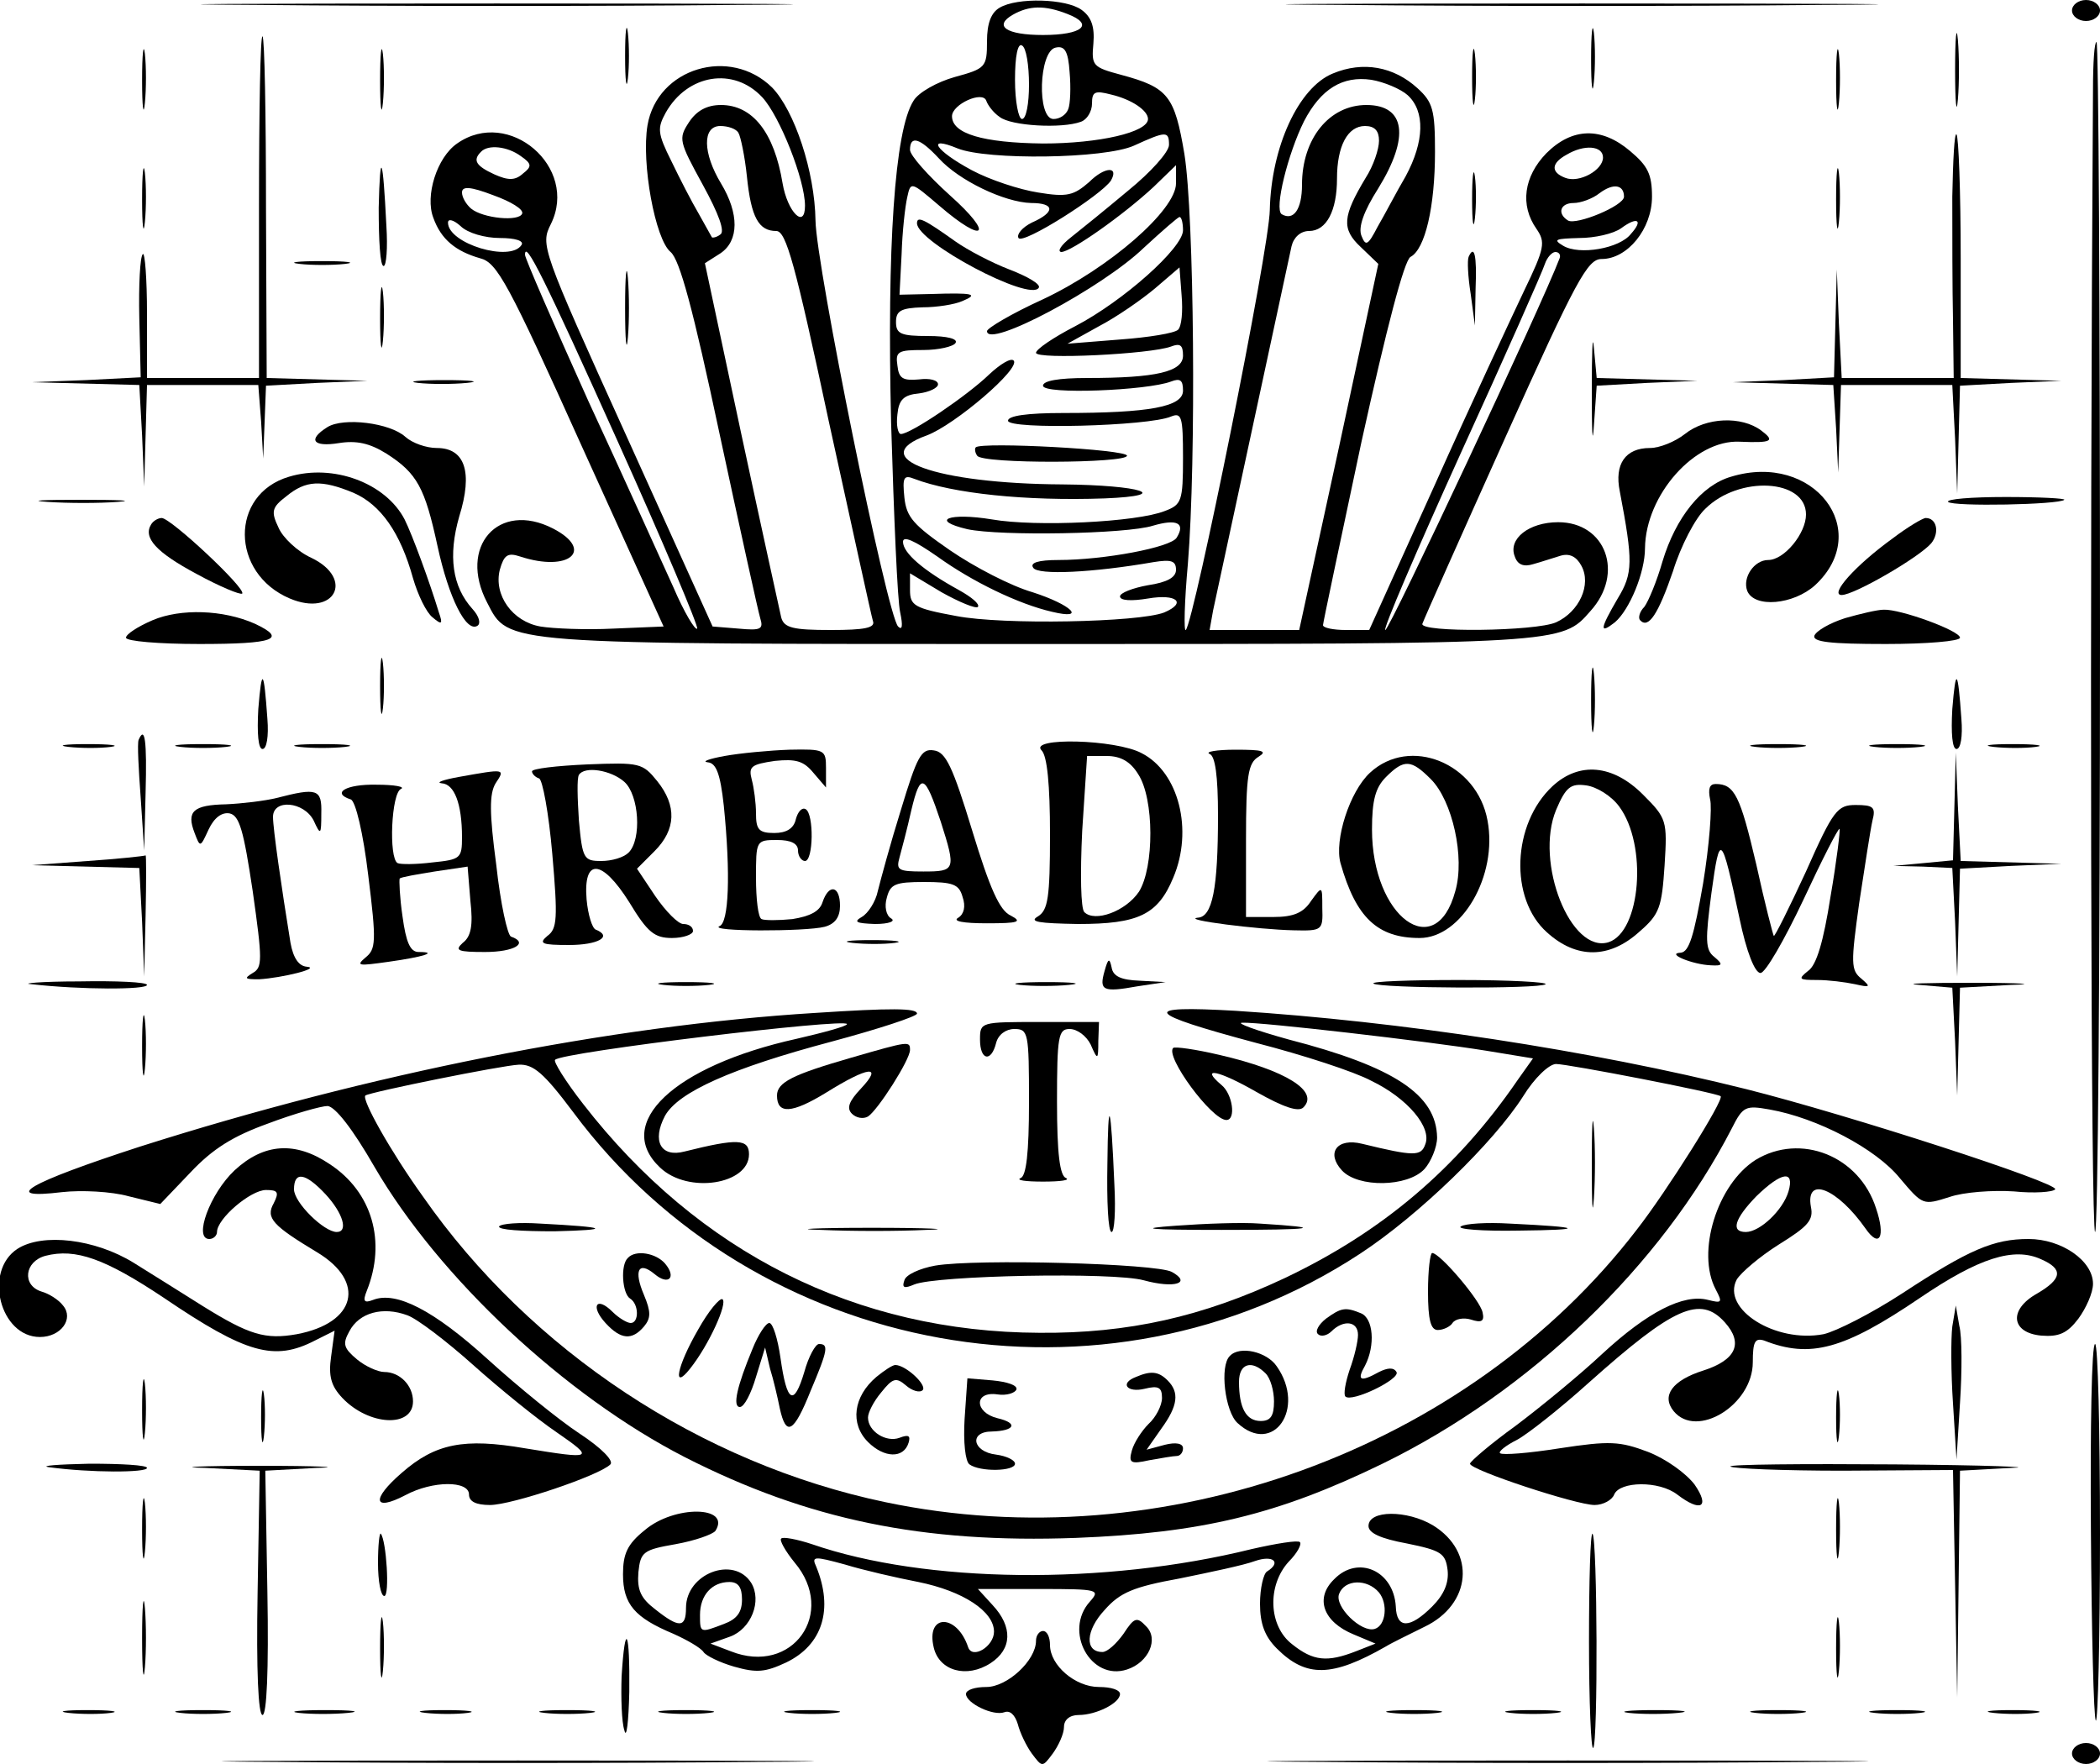 <?xml version="1.0" standalone="no"?>
<!DOCTYPE svg PUBLIC "-//W3C//DTD SVG 20010904//EN"
 "http://www.w3.org/TR/2001/REC-SVG-20010904/DTD/svg10.dtd">
<svg version="1.0" xmlns="http://www.w3.org/2000/svg"
 width="300pt" height="252pt" viewBox="0 0 300 252"
 preserveAspectRatio="xMidYMid meet">
<g transform="translate(0,252) scale(0.1,-0.1)"
fill="#000000" stroke="none">
<path d="M367 2513 c189 -2 497 -2 685 0 189 1 35 2 -342 2 -377 0 -531 -1
-343 -2z"/>
<path d="M1428 2509 c-12 -7 -18 -22 -18 -48 0 -37 -2 -39 -46 -51 -25 -7 -52
-22 -59 -34 -27 -42 -38 -209 -32 -460 4 -133 9 -254 13 -271 4 -19 3 -26 -3
-20 -16 17 -117 515 -118 580 -1 70 -30 157 -62 190 -60 59 -164 28 -178 -54
-9 -54 11 -163 33 -181 13 -11 32 -81 70 -260 29 -135 55 -253 58 -263 5 -16
1 -18 -31 -15 l-37 3 -123 272 c-122 269 -123 273 -108 303 40 81 -60 167
-134 115 -29 -20 -46 -75 -34 -106 11 -31 32 -48 67 -58 24 -6 40 -35 144
-266 l118 -260 -72 -3 c-39 -2 -86 0 -104 3 -40 7 -67 45 -58 81 6 21 11 25
29 19 70 -23 107 9 47 40 -78 40 -136 -26 -94 -106 31 -60 16 -59 789 -59 749
0 746 0 787 47 49 54 22 127 -46 127 -42 0 -72 -24 -62 -49 4 -12 13 -15 26
-11 11 3 29 9 39 12 13 4 23 -1 30 -14 15 -27 -3 -66 -36 -81 -29 -13 -196
-15 -191 -2 2 6 55 125 118 265 102 227 118 256 138 256 37 0 72 43 72 89 0
32 -6 44 -31 65 -41 35 -83 34 -120 -3 -32 -33 -38 -74 -14 -108 13 -19 12
-27 -18 -89 -18 -38 -76 -162 -127 -276 l-94 -208 -33 0 c-18 0 -33 3 -33 7 0
3 25 121 55 262 36 163 61 259 70 264 21 11 35 72 35 150 0 60 -3 71 -25 91
-34 31 -78 39 -121 21 -49 -20 -88 -105 -90 -195 -1 -58 -108 -587 -120 -600
-3 -3 -2 40 3 95 12 147 9 498 -5 585 -14 83 -23 95 -90 113 -41 11 -43 13
-40 45 2 24 -3 38 -17 48 -22 16 -92 18 -117 3z m97 -9 c39 -15 21 -30 -35
-30 -53 0 -71 13 -43 29 23 13 45 14 78 1z m-55 -101 c0 -27 -4 -49 -10 -49
-5 0 -10 25 -10 56 0 34 4 53 10 49 6 -3 10 -28 10 -56z m56 -35 c-3 -8 -12
-14 -21 -14 -24 0 -21 97 3 102 13 3 18 -5 20 -35 2 -22 1 -46 -2 -53z m-437
17 c25 -27 61 -118 61 -155 0 -34 -25 -9 -32 32 -12 73 -43 112 -88 112 -20 0
-35 -8 -46 -25 -15 -23 -14 -27 20 -89 23 -42 32 -67 25 -71 -5 -4 -11 -5 -12
-4 -1 2 -10 18 -19 34 -10 17 -27 50 -39 75 -20 40 -20 47 -8 69 31 55 97 66
138 22z m922 3 c25 -23 24 -66 -3 -116 -13 -22 -30 -55 -40 -72 -14 -27 -17
-28 -23 -13 -5 12 3 35 24 68 45 73 39 119 -17 119 -53 0 -92 -48 -92 -114 0
-35 -12 -52 -29 -42 -11 7 9 87 32 133 24 46 55 65 96 59 18 -3 42 -13 52 -22z
m-583 -31 c16 -13 89 -17 116 -7 9 3 16 15 16 26 0 17 4 19 27 13 30 -7 53
-23 53 -35 0 -19 -70 -35 -150 -35 -86 1 -130 14 -130 39 0 17 44 37 49 22 2
-6 10 -17 19 -23z m-373 -23 c3 -5 9 -33 12 -62 6 -59 17 -78 42 -78 14 0 27
-47 75 -272 33 -150 61 -279 63 -285 4 -10 -12 -13 -60 -13 -54 0 -67 3 -71
18 -2 9 -28 127 -57 262 l-52 244 22 14 c27 18 27 57 1 100 -26 43 -27 82 -1
82 11 0 23 -4 26 -10z m915 -11 c0 -12 -8 -36 -19 -53 -33 -55 -35 -73 -7 -99
l25 -24 -56 -261 -57 -262 -64 0 -64 0 5 28 c51 236 108 502 112 520 3 13 13
22 25 22 25 0 40 29 40 75 0 46 15 75 40 75 14 0 20 -7 20 -21z m-300 -6 c0
-10 -26 -39 -58 -65 -31 -26 -68 -56 -82 -67 -14 -11 -20 -20 -14 -21 14 0 89
53 132 93 l32 31 0 -26 c0 -38 -95 -121 -191 -166 -44 -20 -79 -41 -79 -45 0
-26 165 62 224 119 26 24 49 44 51 44 3 0 5 -9 5 -19 0 -25 -85 -101 -154
-137 -31 -16 -56 -33 -56 -38 0 -10 164 -2 193 9 13 5 17 2 17 -13 0 -23 -38
-32 -137 -32 -41 0 -63 -4 -63 -11 0 -13 149 -7 183 6 13 5 17 2 17 -13 0 -23
-47 -32 -171 -32 -52 0 -79 -4 -79 -11 0 -13 201 -8 233 6 15 6 17 0 17 -59 0
-62 -2 -67 -26 -76 -40 -16 -184 -23 -247 -12 -61 10 -90 -1 -35 -14 47 -10
227 -7 265 5 34 10 47 4 34 -17 -8 -14 -104 -32 -169 -32 -29 0 -41 -4 -36
-11 6 -11 86 -7 172 8 25 4 32 2 32 -11 0 -11 -13 -18 -40 -22 -22 -4 -40 -11
-40 -16 0 -6 16 -7 40 -3 41 7 56 -6 23 -20 -36 -14 -230 -18 -297 -5 -60 11
-66 15 -66 37 l0 24 45 -27 c25 -14 49 -24 52 -21 3 4 -9 14 -27 24 -51 28
-80 53 -80 69 0 9 16 2 49 -21 50 -36 116 -68 164 -79 50 -12 28 10 -28 28
-31 9 -83 36 -118 60 -52 36 -62 47 -65 75 -3 29 -1 33 14 27 55 -21 159 -32
272 -28 99 4 52 19 -60 20 -182 1 -283 38 -194 70 40 15 135 96 124 107 -4 4
-19 -5 -35 -20 -31 -30 -112 -85 -126 -85 -4 0 -7 12 -5 28 2 21 9 28 31 30
15 2 27 8 27 13 0 6 -12 9 -27 7 -23 -2 -29 1 -31 20 -3 20 1 22 37 22 22 0
43 5 46 10 4 6 -12 10 -39 10 -39 0 -46 3 -46 20 0 16 7 20 38 21 20 0 46 4
57 9 24 10 15 12 -45 10 l-45 -1 3 58 c1 32 5 68 8 81 5 23 5 23 46 -12 65
-56 79 -42 15 15 -31 28 -57 57 -57 65 0 21 14 17 41 -12 29 -32 94 -63 132
-64 34 0 35 -13 1 -28 -14 -7 -22 -17 -19 -22 6 -10 118 61 132 82 12 21 -9
20 -31 -2 -22 -19 -31 -22 -73 -15 -26 4 -69 18 -95 32 -52 28 -66 50 -20 31
42 -17 210 -15 252 4 46 21 50 21 50 1z m-926 -16 c16 -11 16 -15 3 -25 -11
-10 -21 -10 -41 -1 -26 12 -31 20 -19 32 10 11 38 8 57 -6z m1546 -2 c0 -18
-34 -37 -54 -29 -21 8 -20 21 2 33 25 15 52 13 52 -4z m-1544 -80 c-4 -12 -56
-7 -73 7 -7 6 -13 16 -13 23 0 9 11 9 45 -4 25 -9 43 -20 41 -26z m1574 24 c0
-13 -68 -41 -80 -34 -16 10 -11 25 8 25 10 0 27 6 37 14 20 15 35 12 35 -5z
m-1606 -59 c22 0 35 -4 31 -10 -16 -25 -105 2 -105 32 0 6 8 4 18 -5 10 -10
35 -17 56 -17z m1616 6 c-16 -21 -74 -31 -97 -17 -15 9 -11 10 23 11 22 0 49
6 60 14 23 17 32 12 14 -8z m-1446 -300 c64 -142 114 -261 112 -264 -3 -3 -19
24 -34 59 -16 35 -70 155 -121 265 -50 111 -91 205 -91 210 0 22 27 -32 134
-270z m1344 265 c-25 -66 -243 -531 -249 -531 -4 0 45 114 108 253 63 138 117
260 120 270 3 9 10 17 15 17 5 0 8 -4 6 -9z m-545 -102 c-5 -5 -42 -11 -83
-14 l-75 -6 45 25 c25 13 61 38 80 54 l35 30 3 -40 c2 -23 0 -44 -5 -49z"/>
<path d="M1310 2201 c0 -27 162 -113 174 -92 3 5 -16 16 -42 26 -26 10 -60 28
-77 40 -45 32 -55 37 -55 26z"/>
<path d="M1394 1881 c-2 -2 -1 -8 2 -12 7 -12 214 -11 214 0 0 9 -207 20 -216
12z"/>
<path d="M1917 2513 c189 -2 497 -2 686 0 188 1 34 2 -343 2 -377 0 -531 -1
-343 -2z"/>
<path d="M2960 2505 c0 -8 9 -15 20 -15 11 0 20 7 20 15 0 8 -9 15 -20 15 -11
0 -20 -7 -20 -15z"/>
<path d="M893 2440 c0 -36 2 -50 4 -32 2 17 2 47 0 65 -2 17 -4 3 -4 -33z"/>
<path d="M2273 2435 c0 -38 2 -53 4 -32 2 20 2 52 0 70 -2 17 -4 1 -4 -38z"/>
<path d="M2793 2420 c0 -47 2 -66 4 -42 2 23 2 61 0 85 -2 23 -4 4 -4 -43z"/>
<path d="M203 2405 c0 -38 2 -53 4 -32 2 20 2 52 0 70 -2 17 -4 1 -4 -38z"/>
<path d="M370 2227 l0 -247 -80 0 -80 0 0 92 c0 50 -3 88 -6 85 -4 -4 -6 -45
-5 -91 l2 -85 -78 -4 -78 -3 77 -2 77 -2 4 -72 3 -73 2 73 2 72 79 0 80 0 4
-52 3 -53 2 52 2 52 73 4 72 3 -72 2 -72 2 -1 242 c0 133 -2 244 -5 246 -3 3
-5 -106 -5 -241z"/>
<path d="M543 2405 c0 -38 2 -53 4 -32 2 20 2 52 0 70 -2 17 -4 1 -4 -38z"/>
<path d="M2103 2410 c0 -36 2 -50 4 -32 2 17 2 47 0 65 -2 17 -4 3 -4 -33z"/>
<path d="M2623 2405 c0 -38 2 -53 4 -32 2 20 2 52 0 70 -2 17 -4 1 -4 -38z"/>
<path d="M2990 2393 c-5 -740 -3 -1633 3 -1633 4 0 7 383 7 850 0 468 -2 850
-5 850 -3 0 -5 -30 -5 -67z"/>
<path d="M2789 2239 c0 -52 0 -131 1 -176 l1 -83 -80 0 -80 0 -4 78 -3 77 -2
-77 -2 -77 -72 -4 -73 -3 72 -2 72 -2 4 -62 3 -63 2 63 2 62 80 0 79 0 4 -77
3 -78 2 77 2 77 73 4 72 3 -72 2 -72 2 0 171 c0 95 -3 174 -6 177 -3 3 -5 -37
-6 -89z"/>
<path d="M203 2235 c0 -38 2 -53 4 -32 2 20 2 52 0 70 -2 17 -4 1 -4 -38z"/>
<path d="M541 2223 c0 -46 2 -83 7 -83 4 0 6 26 4 57 -5 101 -9 111 -11 26z"/>
<path d="M2623 2235 c0 -38 2 -53 4 -32 2 20 2 52 0 70 -2 17 -4 1 -4 -38z"/>
<path d="M2103 2235 c0 -33 2 -45 4 -27 2 18 2 45 0 60 -2 15 -4 0 -4 -33z"/>
<path d="M893 2080 c0 -47 2 -66 4 -42 2 23 2 61 0 85 -2 23 -4 4 -4 -43z"/>
<path d="M2098 2153 c-2 -5 -1 -28 3 -53 l6 -45 1 53 c2 48 -2 63 -10 45z"/>
<path d="M428 2143 c17 -2 47 -2 65 0 17 2 3 4 -33 4 -36 0 -50 -2 -32 -4z"/>
<path d="M543 2065 c0 -38 2 -53 4 -32 2 20 2 52 0 70 -2 17 -4 1 -4 -38z"/>
<path d="M2274 1960 c0 -58 1 -79 3 -48 l4 57 72 4 72 3 -72 2 -72 2 -4 43
c-2 23 -3 -5 -3 -63z"/>
<path d="M597 1973 c18 -2 50 -2 70 0 21 2 7 4 -32 4 -38 0 -55 -2 -38 -4z"/>
<path d="M468 1910 c-29 -18 -21 -29 16 -23 25 4 44 0 68 -15 44 -28 55 -49
73 -132 16 -74 41 -124 57 -114 5 3 3 13 -7 24 -29 32 -35 76 -19 132 20 64 8
98 -32 98 -15 0 -35 7 -45 16 -22 20 -88 28 -111 14z"/>
<path d="M2407 1900 c-14 -11 -36 -20 -50 -20 -35 0 -51 -23 -43 -62 19 -100
19 -117 -3 -153 -25 -43 -27 -52 -4 -34 21 18 43 71 43 106 1 76 71 155 135
152 47 -2 51 1 31 16 -28 21 -79 19 -109 -5z"/>
<path d="M413 1839 c-85 -25 -84 -138 1 -174 64 -27 93 28 31 58 -20 9 -41 29
-47 43 -11 23 -10 29 11 45 28 23 50 24 96 5 39 -17 67 -57 85 -122 7 -24 19
-49 28 -56 13 -11 15 -10 9 7 -13 43 -38 111 -49 133 -27 52 -102 80 -165 61z"/>
<path d="M2473 1839 c-42 -12 -79 -58 -98 -121 -8 -28 -20 -57 -26 -65 -7 -7
-9 -16 -6 -19 12 -13 26 9 47 70 11 36 32 76 46 89 48 48 144 43 144 -8 0 -27
-31 -65 -54 -65 -20 0 -37 -25 -30 -44 10 -25 66 -20 97 8 84 78 -2 191 -120
155z"/>
<path d="M68 1803 c29 -2 74 -2 100 0 26 2 2 3 -53 3 -55 0 -76 -1 -47 -3z"/>
<path d="M2783 1803 c7 -7 159 -4 166 3 2 2 -35 4 -84 4 -49 0 -85 -3 -82 -7z"/>
<path d="M216 1771 c-12 -19 7 -40 65 -71 33 -18 62 -30 65 -28 6 7 -102 108
-115 108 -5 0 -12 -4 -15 -9z"/>
<path d="M2704 1751 c-54 -39 -91 -81 -73 -81 18 0 111 54 128 74 12 15 8 36
-8 36 -4 0 -26 -13 -47 -29z"/>
<path d="M218 1634 c-21 -9 -38 -20 -38 -25 0 -5 47 -9 105 -9 107 0 126 7 79
29 -45 20 -106 22 -146 5z"/>
<path d="M2636 1637 c-22 -7 -41 -18 -44 -25 -3 -9 22 -12 102 -12 58 0 106 4
106 9 0 10 -85 41 -109 40 -9 0 -34 -6 -55 -12z"/>
<path d="M543 1540 c0 -36 2 -50 4 -32 2 17 2 47 0 65 -2 17 -4 3 -4 -33z"/>
<path d="M2273 1520 c0 -41 2 -58 4 -37 2 20 2 54 0 75 -2 20 -4 3 -4 -38z"/>
<path d="M369 1507 c-2 -35 0 -57 6 -57 6 0 9 18 7 43 -5 71 -8 75 -13 14z"/>
<path d="M2789 1507 c-2 -35 0 -57 6 -57 6 0 9 18 7 43 -5 71 -8 75 -13 14z"/>
<path d="M198 1463 c-2 -5 0 -42 3 -83 l5 -75 2 83 c2 74 -1 96 -10 75z"/>
<path d="M98 1453 c18 -2 45 -2 60 0 15 2 0 4 -33 4 -33 0 -45 -2 -27 -4z"/>
<path d="M258 1453 c17 -2 47 -2 65 0 17 2 3 4 -33 4 -36 0 -50 -2 -32 -4z"/>
<path d="M428 1453 c17 -2 47 -2 65 0 17 2 3 4 -33 4 -36 0 -50 -2 -32 -4z"/>
<path d="M1488 1448 c8 -8 12 -49 12 -120 0 -91 -3 -108 -17 -117 -14 -8 1
-10 57 -11 86 0 114 13 136 66 29 68 8 151 -45 178 -37 20 -162 23 -143 4z
m138 -34 c23 -35 23 -133 1 -168 -19 -28 -63 -44 -78 -29 -5 5 -6 54 -3 116
l7 107 28 0 c20 0 34 -8 45 -26z"/>
<path d="M2508 1453 c17 -2 47 -2 65 0 17 2 3 4 -33 4 -36 0 -50 -2 -32 -4z"/>
<path d="M2678 1453 c17 -2 47 -2 65 0 17 2 3 4 -33 4 -36 0 -50 -2 -32 -4z"/>
<path d="M2848 1453 c18 -2 45 -2 60 0 15 2 0 4 -33 4 -33 0 -45 -2 -27 -4z"/>
<path d="M1035 1440 c-22 -4 -33 -8 -24 -9 12 -1 18 -16 23 -62 10 -99 7 -167
-6 -172 -18 -8 123 -8 150 -1 15 4 22 14 22 30 0 29 -16 32 -25 5 -4 -13 -18
-20 -43 -24 -20 -2 -40 -2 -44 0 -5 2 -8 29 -8 59 0 53 0 54 30 54 20 0 30 -5
30 -15 0 -8 5 -15 10 -15 12 0 13 67 1 74 -5 3 -11 -3 -14 -14 -3 -14 -14 -20
-31 -20 -22 0 -26 5 -26 28 0 15 -3 37 -6 48 -5 19 -1 22 33 27 30 3 41 0 55
-17 l18 -21 0 28 c0 26 -2 27 -52 26 -29 -1 -71 -5 -93 -9z"/>
<path d="M1287 1363 c-15 -48 -29 -100 -33 -116 -3 -15 -14 -32 -23 -37 -12
-7 -8 -9 19 -10 20 0 30 4 23 8 -7 4 -10 17 -6 30 5 19 12 22 53 22 41 0 50
-3 55 -21 5 -14 2 -25 -6 -30 -9 -5 7 -8 41 -8 45 0 51 2 34 11 -16 7 -30 39
-55 121 -28 92 -38 113 -55 115 -18 3 -24 -9 -47 -85z m57 -17 c22 -69 21 -71
-25 -71 -36 0 -39 2 -34 20 3 11 11 41 17 68 13 54 19 52 42 -17z"/>
<path d="M1728 1443 c8 -3 12 -31 12 -88 0 -105 -8 -145 -29 -146 -24 -3 87
-17 137 -18 41 -1 42 0 41 32 0 32 0 32 -16 10 -11 -17 -25 -23 -54 -23 l-39
0 0 110 c0 93 3 110 18 119 13 8 6 10 -33 10 -27 0 -44 -3 -37 -6z"/>
<path d="M1957 1416 c-29 -27 -51 -96 -42 -129 22 -78 53 -107 113 -107 60 0
112 89 97 168 -15 82 -111 121 -168 68z m87 -9 c31 -31 49 -112 35 -160 -28
-104 -119 -37 -119 88 0 42 5 60 20 75 26 26 36 25 64 -3z"/>
<path d="M2792 1368 l-2 -77 -42 -4 -43 -4 42 -1 42 -2 4 -77 3 -78 2 77 2 77
73 4 72 3 -72 2 -72 2 -4 78 -3 77 -2 -77z"/>
<path d="M760 1418 c0 -3 4 -8 10 -10 5 -1 14 -50 19 -108 8 -92 7 -107 -7
-117 -13 -11 -8 -13 31 -13 41 0 63 12 38 22 -5 2 -11 21 -13 43 -5 60 22 58
61 -4 26 -43 36 -51 61 -51 16 0 30 5 30 10 0 6 -6 10 -14 10 -7 0 -25 18 -40
40 l-26 39 25 25 c31 31 32 65 4 100 -21 26 -25 27 -100 24 -44 -2 -79 -6 -79
-10z m132 -15 c21 -19 25 -82 6 -101 -7 -7 -24 -12 -39 -12 -25 0 -27 3 -32
58 -2 31 -3 60 0 65 8 13 46 7 65 -10z"/>
<path d="M655 1410 c-22 -4 -33 -8 -24 -9 18 -1 29 -29 29 -77 0 -30 -2 -32
-42 -36 -24 -3 -46 -3 -50 -1 -13 7 -9 101 5 106 6 3 -9 6 -35 6 -44 1 -65
-12 -37 -21 7 -2 18 -49 25 -108 12 -96 11 -106 -4 -118 -14 -12 -10 -12 33
-6 50 7 72 14 43 14 -12 0 -18 14 -23 51 -4 27 -5 52 -4 54 2 2 25 6 50 10
l47 7 4 -49 c4 -35 1 -51 -11 -60 -12 -11 -7 -13 32 -13 42 0 63 13 37 22 -5
2 -15 47 -21 102 -10 75 -10 102 -1 117 14 21 14 21 -53 9z"/>
<path d="M2218 1397 c-58 -54 -62 -161 -8 -209 42 -38 89 -38 132 1 29 25 32
35 36 95 4 64 3 67 -31 101 -43 43 -91 47 -129 12z m95 -29 c41 -55 31 -179
-15 -194 -54 -17 -106 114 -75 189 14 33 21 38 43 35 15 -2 36 -15 47 -30z"/>
<path d="M2443 1378 c3 -11 -1 -65 -10 -120 -13 -75 -20 -98 -32 -99 -22 -1
17 -17 43 -18 17 -1 18 1 5 12 -13 10 -13 24 -4 92 12 87 14 85 40 -37 10 -48
22 -78 30 -78 7 0 34 47 61 104 27 58 50 103 52 102 1 -2 -4 -45 -13 -97 -10
-64 -20 -98 -32 -106 -15 -12 -13 -13 13 -13 16 0 40 -3 54 -6 22 -5 23 -4 9
8 -15 12 -15 22 -3 108 8 52 16 105 19 118 5 19 1 22 -24 22 -26 0 -32 -7 -71
-95 -24 -52 -45 -94 -46 -92 -1 1 -13 47 -25 102 -23 98 -31 115 -58 115 -9 0
-11 -7 -8 -22z"/>
<path d="M395 1380 c-16 -4 -49 -8 -72 -9 -47 -1 -57 -10 -45 -41 8 -21 8 -21
20 5 8 17 19 25 30 23 14 -3 20 -24 33 -111 14 -99 14 -109 0 -117 -13 -8 -11
-9 9 -9 33 2 90 16 68 18 -11 1 -19 12 -23 34 -13 80 -25 163 -25 180 0 26 44
22 58 -5 10 -22 11 -21 11 10 1 35 -6 37 -64 22z"/>
<path d="M125 1290 l-80 -6 77 -2 77 -2 4 -77 3 -78 2 88 c1 48 1 86 0 85 -2
-1 -39 -5 -83 -8z"/>
<path d="M1218 1173 c18 -2 45 -2 60 0 15 2 0 4 -33 4 -33 0 -45 -2 -27 -4z"/>
<path d="M1578 1133 c-8 -28 -3 -31 47 -22 l40 6 -37 2 c-26 1 -38 6 -40 19
-3 14 -5 13 -10 -5z"/>
<path d="M45 1114 c71 -8 165 -8 165 -1 0 4 -44 6 -97 5 -54 0 -85 -3 -68 -4z"/>
<path d="M948 1113 c17 -2 47 -2 65 0 17 2 3 4 -33 4 -36 0 -50 -2 -32 -4z"/>
<path d="M1457 1113 c18 -2 50 -2 70 0 21 2 7 4 -32 4 -38 0 -55 -2 -38 -4z"/>
<path d="M1962 1115 c7 -7 239 -8 246 -1 3 3 -52 6 -123 6 -71 0 -126 -2 -123
-5z"/>
<path d="M2742 1113 l47 -4 4 -77 3 -77 2 77 2 77 73 4 c39 1 16 3 -53 3 -69
0 -104 -1 -78 -3z"/>
<path d="M203 1025 c0 -38 2 -53 4 -32 2 20 2 52 0 70 -2 17 -4 1 -4 -38z"/>
<path d="M1165 1073 c-293 -18 -638 -87 -965 -191 -160 -52 -202 -76 -111 -65
27 3 70 1 95 -6 l45 -11 43 45 c32 34 61 52 111 70 37 14 76 25 85 25 11 -1
36 -33 67 -87 92 -158 272 -327 444 -415 175 -89 339 -123 558 -115 179 7 288
33 438 106 211 103 398 283 499 479 16 32 20 33 54 27 68 -12 152 -56 186 -98
33 -39 33 -39 71 -27 20 7 62 10 92 8 29 -3 56 -1 59 3 5 9 -294 106 -441 143
-224 56 -496 97 -730 112 -138 8 -131 -3 30 -46 66 -17 140 -41 164 -54 52
-25 87 -67 77 -91 -6 -17 -16 -17 -90 1 -36 9 -52 -13 -29 -38 23 -25 94 -24
118 2 9 10 18 31 18 45 -1 61 -61 101 -212 140 -47 13 -77 24 -66 24 26 1 261
-26 348 -40 l67 -11 -22 -31 c-87 -127 -194 -217 -333 -283 -117 -55 -223 -79
-350 -78 -261 1 -487 114 -652 327 -25 32 -43 61 -40 63 10 11 417 60 417 51
0 -3 -33 -12 -72 -21 -176 -39 -262 -121 -195 -184 40 -38 127 -24 127 19 0
22 -16 23 -92 4 -34 -9 -47 15 -28 51 19 34 95 68 238 106 67 18 122 36 122
40 0 8 -38 8 -145 1z m-346 -142 c261 -351 760 -441 1124 -202 84 55 191 159
233 225 16 26 37 46 47 46 17 0 229 -41 235 -46 6 -4 -77 -136 -120 -191 -242
-315 -677 -472 -1073 -389 -263 55 -507 216 -661 437 -46 64 -88 139 -82 144
7 5 195 43 219 44 21 1 36 -12 78 -68z"/>
<path d="M2274 855 c0 -55 1 -76 3 -47 2 29 2 74 0 100 -2 26 -3 2 -3 -53z"/>
<path d="M713 768 c-2 -5 33 -7 79 -7 84 2 77 6 -20 11 -30 2 -56 0 -59 -4z"/>
<path d="M2087 768 c-7 -4 31 -7 83 -6 97 1 92 5 -13 10 -33 2 -64 0 -70 -4z"/>
<path d="M897 723 c-11 -10 -8 -51 3 -58 13 -8 13 -35 1 -35 -5 0 -17 7 -26
16 -23 23 -32 8 -10 -16 22 -24 38 -25 55 -5 10 12 10 21 0 45 -15 35 -8 49
15 30 20 -17 32 -5 15 15 -13 15 -42 20 -53 8z"/>
<path d="M2040 675 c0 -41 4 -55 14 -55 8 0 18 5 21 10 4 6 16 8 26 5 15 -5
20 -3 17 10 -3 17 -61 85 -72 85 -3 0 -6 -25 -6 -55z"/>
<path d="M997 620 c-30 -52 -37 -88 -11 -55 27 34 54 94 46 99 -4 2 -20 -17
-35 -44z"/>
<path d="M1894 636 c-10 -8 -16 -18 -11 -22 4 -4 13 -2 19 4 17 17 38 15 38
-5 0 -9 -5 -31 -12 -50 -6 -18 -9 -35 -6 -38 9 -9 79 25 73 35 -4 7 -13 6 -25
0 -27 -15 -32 -12 -20 9 15 29 12 68 -6 75 -22 9 -28 8 -50 -8z"/>
<path d="M1075 593 c-22 -53 -29 -83 -18 -83 6 0 16 19 23 43 l13 42 7 -30 c5
-16 11 -42 14 -57 9 -41 20 -35 44 25 25 59 26 67 12 67 -5 0 -15 -18 -21 -40
-15 -50 -25 -44 -34 20 -4 28 -11 50 -16 50 -5 0 -16 -17 -24 -37z"/>
<path d="M1757 583 c-15 -14 -7 -80 11 -96 51 -47 98 21 56 81 -14 21 -53 30
-67 15z m51 -25 c7 -7 12 -25 12 -40 0 -21 -5 -28 -19 -28 -21 0 -31 19 -31
56 0 26 18 32 38 12z"/>
<path d="M1252 553 c-33 -28 -38 -67 -12 -93 23 -23 51 -24 58 -1 3 10 0 12
-13 7 -19 -7 -45 9 -45 29 0 7 8 23 19 36 16 20 21 22 35 10 9 -8 20 -11 24
-7 7 7 -24 36 -39 36 -4 0 -16 -8 -27 -17z"/>
<path d="M1623 553 c-24 -9 -13 -23 12 -17 20 5 25 2 25 -13 0 -11 -9 -28 -19
-37 -10 -10 -21 -27 -24 -38 -5 -18 -2 -20 25 -14 17 3 34 6 39 6 5 0 9 5 9
11 0 7 -10 9 -26 5 l-26 -7 21 30 c24 33 26 52 9 69 -13 13 -24 14 -45 5z"/>
<path d="M1378 493 c-2 -33 1 -61 7 -65 15 -11 65 -10 65 1 0 5 -12 11 -27 13
-34 4 -39 33 -6 33 33 1 38 12 8 19 -33 8 -34 39 0 34 13 -2 25 2 27 7 2 6
-13 11 -34 13 l-36 3 -4 -58z"/>
<path d="M1400 1035 c0 -30 16 -33 23 -5 3 12 14 20 26 20 20 0 21 -5 21 -104
0 -74 -4 -106 -12 -109 -7 -3 7 -5 32 -5 25 0 39 2 33 5 -9 3 -13 35 -13 109
0 94 2 104 18 104 11 0 24 -10 30 -22 10 -23 11 -23 11 5 l1 27 -85 0 c-84 0
-85 0 -85 -25z"/>
<path d="M1216 1009 c-83 -24 -106 -35 -106 -54 0 -27 21 -26 70 4 61 38 82
40 50 6 -17 -18 -21 -28 -13 -36 6 -6 16 -8 23 -4 14 9 60 81 60 95 0 13 -1
13 -84 -11z"/>
<path d="M1676 1023 c-12 -12 55 -103 76 -103 14 0 9 37 -7 50 -32 27 -4 21
50 -10 39 -22 60 -29 67 -22 23 23 -25 53 -120 75 -34 8 -63 12 -66 10z"/>
<path d="M1582 858 c-1 -54 1 -98 6 -98 4 0 6 30 4 67 -5 119 -9 131 -10 31z"/>
<path d="M335 848 c-35 -33 -59 -98 -36 -98 6 0 11 5 11 10 0 19 48 60 70 60
17 0 19 -3 11 -19 -12 -21 -1 -32 62 -70 70 -42 56 -101 -29 -117 -45 -8 -68
-1 -134 40 -30 19 -75 47 -99 62 -55 34 -130 43 -166 20 -49 -32 -25 -126 32
-126 30 0 49 26 33 45 -6 8 -20 17 -31 20 -28 9 -24 43 6 51 43 11 85 -4 169
-60 118 -80 158 -91 216 -61 l28 14 -5 -37 c-4 -28 0 -42 16 -59 38 -40 101
-43 101 -5 0 23 -19 42 -41 42 -9 0 -27 8 -39 18 -19 16 -21 22 -11 40 14 27
48 36 83 23 14 -5 56 -37 94 -71 38 -34 91 -77 119 -96 55 -38 53 -39 -45 -23
-87 15 -128 7 -176 -35 -44 -38 -41 -56 5 -32 39 21 91 21 91 1 0 -10 10 -15
30 -15 31 0 156 42 172 58 5 5 -12 23 -44 44 -29 19 -88 67 -131 106 -77 70
-131 98 -164 85 -13 -5 -15 -2 -9 13 28 70 8 141 -53 181 -49 33 -94 30 -136
-9z m130 -34 c25 -27 33 -54 16 -54 -18 0 -61 42 -61 61 0 26 16 24 45 -7z"/>
<path d="M2508 863 c-55 -35 -85 -132 -57 -185 10 -19 9 -20 -11 -15 -35 9
-86 -17 -151 -77 -32 -30 -88 -76 -124 -103 -36 -26 -65 -51 -65 -54 0 -9 152
-59 178 -59 12 0 25 7 28 15 8 19 64 20 90 0 34 -26 47 -18 25 14 -12 16 -41
37 -67 47 -40 15 -54 16 -126 5 -44 -7 -82 -10 -85 -7 -3 2 8 11 24 19 15 8
62 45 103 82 121 108 159 125 194 86 27 -30 16 -54 -31 -69 -44 -14 -60 -36
-42 -58 33 -40 113 9 113 70 0 29 3 35 16 31 66 -26 114 -13 223 61 84 57 134
73 173 55 32 -14 30 -28 -6 -49 -41 -23 -37 -56 6 -60 25 -2 37 3 53 24 11 15
21 37 21 50 0 33 -45 64 -92 64 -50 0 -85 -15 -181 -78 -43 -28 -94 -54 -112
-58 -69 -13 -146 36 -124 78 6 10 33 33 60 50 42 26 50 35 46 54 -8 45 38 26
78 -31 20 -29 29 -12 15 29 -24 75 -108 108 -172 69z m47 -45 c-8 -27 -41 -58
-61 -58 -22 0 -16 19 15 51 36 35 55 38 46 7z"/>
<path d="M1680 769 c-57 -4 -42 -6 65 -6 134 0 152 3 55 9 -25 2 -79 0 -120
-3z"/>
<path d="M1173 763 c43 -2 110 -2 150 0 40 1 5 3 -78 3 -82 0 -115 -2 -72 -3z"/>
<path d="M1336 712 c-22 -4 -42 -13 -44 -21 -4 -11 0 -12 14 -6 31 13 285 18
328 6 44 -12 69 -4 40 12 -22 12 -279 19 -338 9z"/>
<path d="M2789 625 c-2 -16 -2 -66 1 -110 l5 -80 5 81 c3 45 3 95 -1 110 l-5
29 -5 -30z"/>
<path d="M2987 334 c1 -146 4 -268 7 -272 3 -3 6 117 6 266 0 150 -3 272 -7
272 -5 0 -7 -120 -6 -266z"/>
<path d="M203 505 c0 -38 2 -53 4 -32 2 20 2 52 0 70 -2 17 -4 1 -4 -38z"/>
<path d="M373 495 c0 -33 2 -45 4 -27 2 18 2 45 0 60 -2 15 -4 0 -4 -33z"/>
<path d="M2623 495 c0 -33 2 -45 4 -27 2 18 2 45 0 60 -2 15 -4 0 -4 -33z"/>
<path d="M70 424 c59 -8 140 -8 140 -1 0 4 -37 6 -82 6 -46 -1 -72 -3 -58 -5z"/>
<path d="M293 423 l78 -4 -3 -174 c-2 -112 1 -175 7 -175 6 0 9 63 7 175 l-3
174 73 4 c40 1 3 3 -82 3 -85 0 -120 -2 -77 -3z"/>
<path d="M2472 425 c3 -3 76 -6 161 -6 l157 1 3 -163 3 -162 2 162 2 162 73 4
c39 1 -36 4 -167 5 -132 1 -237 0 -234 -3z"/>
<path d="M203 335 c0 -38 2 -53 4 -32 2 20 2 52 0 70 -2 17 -4 1 -4 -38z"/>
<path d="M2623 335 c0 -38 2 -53 4 -32 2 20 2 52 0 70 -2 17 -4 1 -4 -38z"/>
<path d="M921 334 c-25 -20 -31 -34 -31 -63 0 -43 17 -62 72 -85 20 -9 39 -20
43 -26 3 -5 23 -15 44 -21 32 -9 44 -8 74 6 52 25 68 76 43 137 -7 15 -3 15
41 3 26 -8 74 -19 105 -25 64 -13 108 -42 108 -71 0 -21 -31 -40 -37 -22 -16
48 -61 48 -49 -1 8 -33 47 -44 81 -22 31 20 32 52 3 83 l-21 23 88 0 c85 0 87
-1 72 -18 -38 -42 1 -114 53 -97 31 10 46 44 27 62 -13 14 -17 12 -32 -11 -10
-14 -23 -26 -30 -26 -26 0 -24 31 3 60 22 25 41 33 107 45 44 9 92 19 108 25
26 9 38 -2 17 -15 -5 -3 -10 -24 -10 -46 0 -29 7 -47 24 -64 42 -42 79 -41
156 3 8 5 33 17 55 28 67 32 74 107 12 145 -37 22 -92 22 -92 -1 0 -10 17 -18
55 -25 49 -10 55 -14 58 -38 2 -18 -5 -35 -22 -52 -32 -32 -51 -32 -52 0 -3
51 -54 74 -88 39 -28 -27 -16 -61 28 -79 l31 -13 -28 -11 c-41 -16 -61 -14
-91 10 -34 26 -36 84 -5 118 12 12 19 25 16 28 -3 3 -34 -2 -69 -10 -210 -52
-466 -49 -628 7 -21 7 -42 11 -44 8 -3 -2 6 -18 19 -34 61 -72 -3 -162 -91
-127 l-29 11 28 10 c30 11 46 51 30 77 -25 39 -93 13 -93 -36 0 -29 -10 -29
-44 -2 -21 16 -26 28 -24 53 3 29 7 32 53 40 28 5 53 14 57 19 23 36 -59 37
-101 1z m139 -99 c0 -18 -7 -28 -26 -35 -34 -13 -34 -13 -34 13 0 28 17 47 42
47 13 0 18 -8 18 -25z m910 10 c13 -16 10 -47 -6 -52 -19 -6 -58 32 -51 50 8
21 40 22 57 2z"/>
<path d="M540 287 c0 -26 4 -47 9 -47 8 0 3 79 -5 89 -2 2 -4 -17 -4 -42z"/>
<path d="M2270 175 c0 -87 3 -156 6 -152 7 6 6 299 -1 306 -3 2 -5 -67 -5
-154z"/>
<path d="M203 180 c0 -47 2 -66 4 -42 2 23 2 61 0 85 -2 23 -4 4 -4 -43z"/>
<path d="M543 165 c0 -38 2 -53 4 -32 2 20 2 52 0 70 -2 17 -4 1 -4 -38z"/>
<path d="M2623 165 c0 -38 2 -53 4 -32 2 20 2 52 0 70 -2 17 -4 1 -4 -38z"/>
<path d="M1480 176 c0 -28 -41 -66 -71 -66 -16 0 -29 -4 -29 -10 0 -13 39 -32
55 -26 8 3 15 -4 19 -17 3 -12 12 -31 20 -42 15 -20 15 -20 30 0 8 11 16 28
16 38 0 10 8 17 21 17 25 0 59 17 59 30 0 6 -13 10 -30 10 -34 0 -70 31 -70
60 0 11 -4 20 -10 20 -5 0 -10 -6 -10 -14z"/>
<path d="M888 125 c-1 -30 0 -65 4 -77 3 -13 6 12 7 55 1 89 -6 103 -11 22z"/>
<path d="M98 73 c18 -2 45 -2 60 0 15 2 0 4 -33 4 -33 0 -45 -2 -27 -4z"/>
<path d="M258 73 c17 -2 47 -2 65 0 17 2 3 4 -33 4 -36 0 -50 -2 -32 -4z"/>
<path d="M427 73 c18 -2 50 -2 70 0 21 2 7 4 -32 4 -38 0 -55 -2 -38 -4z"/>
<path d="M608 73 c18 -2 45 -2 60 0 15 2 0 4 -33 4 -33 0 -45 -2 -27 -4z"/>
<path d="M778 73 c17 -2 47 -2 65 0 17 2 3 4 -33 4 -36 0 -50 -2 -32 -4z"/>
<path d="M948 73 c17 -2 47 -2 65 0 17 2 3 4 -33 4 -36 0 -50 -2 -32 -4z"/>
<path d="M1128 73 c17 -2 47 -2 65 0 17 2 3 4 -33 4 -36 0 -50 -2 -32 -4z"/>
<path d="M1988 73 c17 -2 47 -2 65 0 17 2 3 4 -33 4 -36 0 -50 -2 -32 -4z"/>
<path d="M2158 73 c17 -2 47 -2 65 0 17 2 3 4 -33 4 -36 0 -50 -2 -32 -4z"/>
<path d="M2327 73 c18 -2 50 -2 70 0 21 2 7 4 -32 4 -38 0 -55 -2 -38 -4z"/>
<path d="M2508 73 c17 -2 47 -2 65 0 17 2 3 4 -33 4 -36 0 -50 -2 -32 -4z"/>
<path d="M2678 73 c17 -2 47 -2 65 0 17 2 3 4 -33 4 -36 0 -50 -2 -32 -4z"/>
<path d="M2848 73 c18 -2 45 -2 60 0 15 2 0 4 -33 4 -33 0 -45 -2 -27 -4z"/>
<path d="M2960 15 c0 -8 9 -15 20 -15 11 0 20 7 20 15 0 8 -9 15 -20 15 -11 0
-20 -7 -20 -15z"/>
<path d="M397 3 c189 -2 497 -2 685 0 189 1 35 2 -342 2 -377 0 -531 -1 -343
-2z"/>
<path d="M1892 3 c192 -2 504 -2 695 0 192 1 35 2 -347 2 -382 0 -539 -1 -348
-2z"/>
</g>
</svg>
